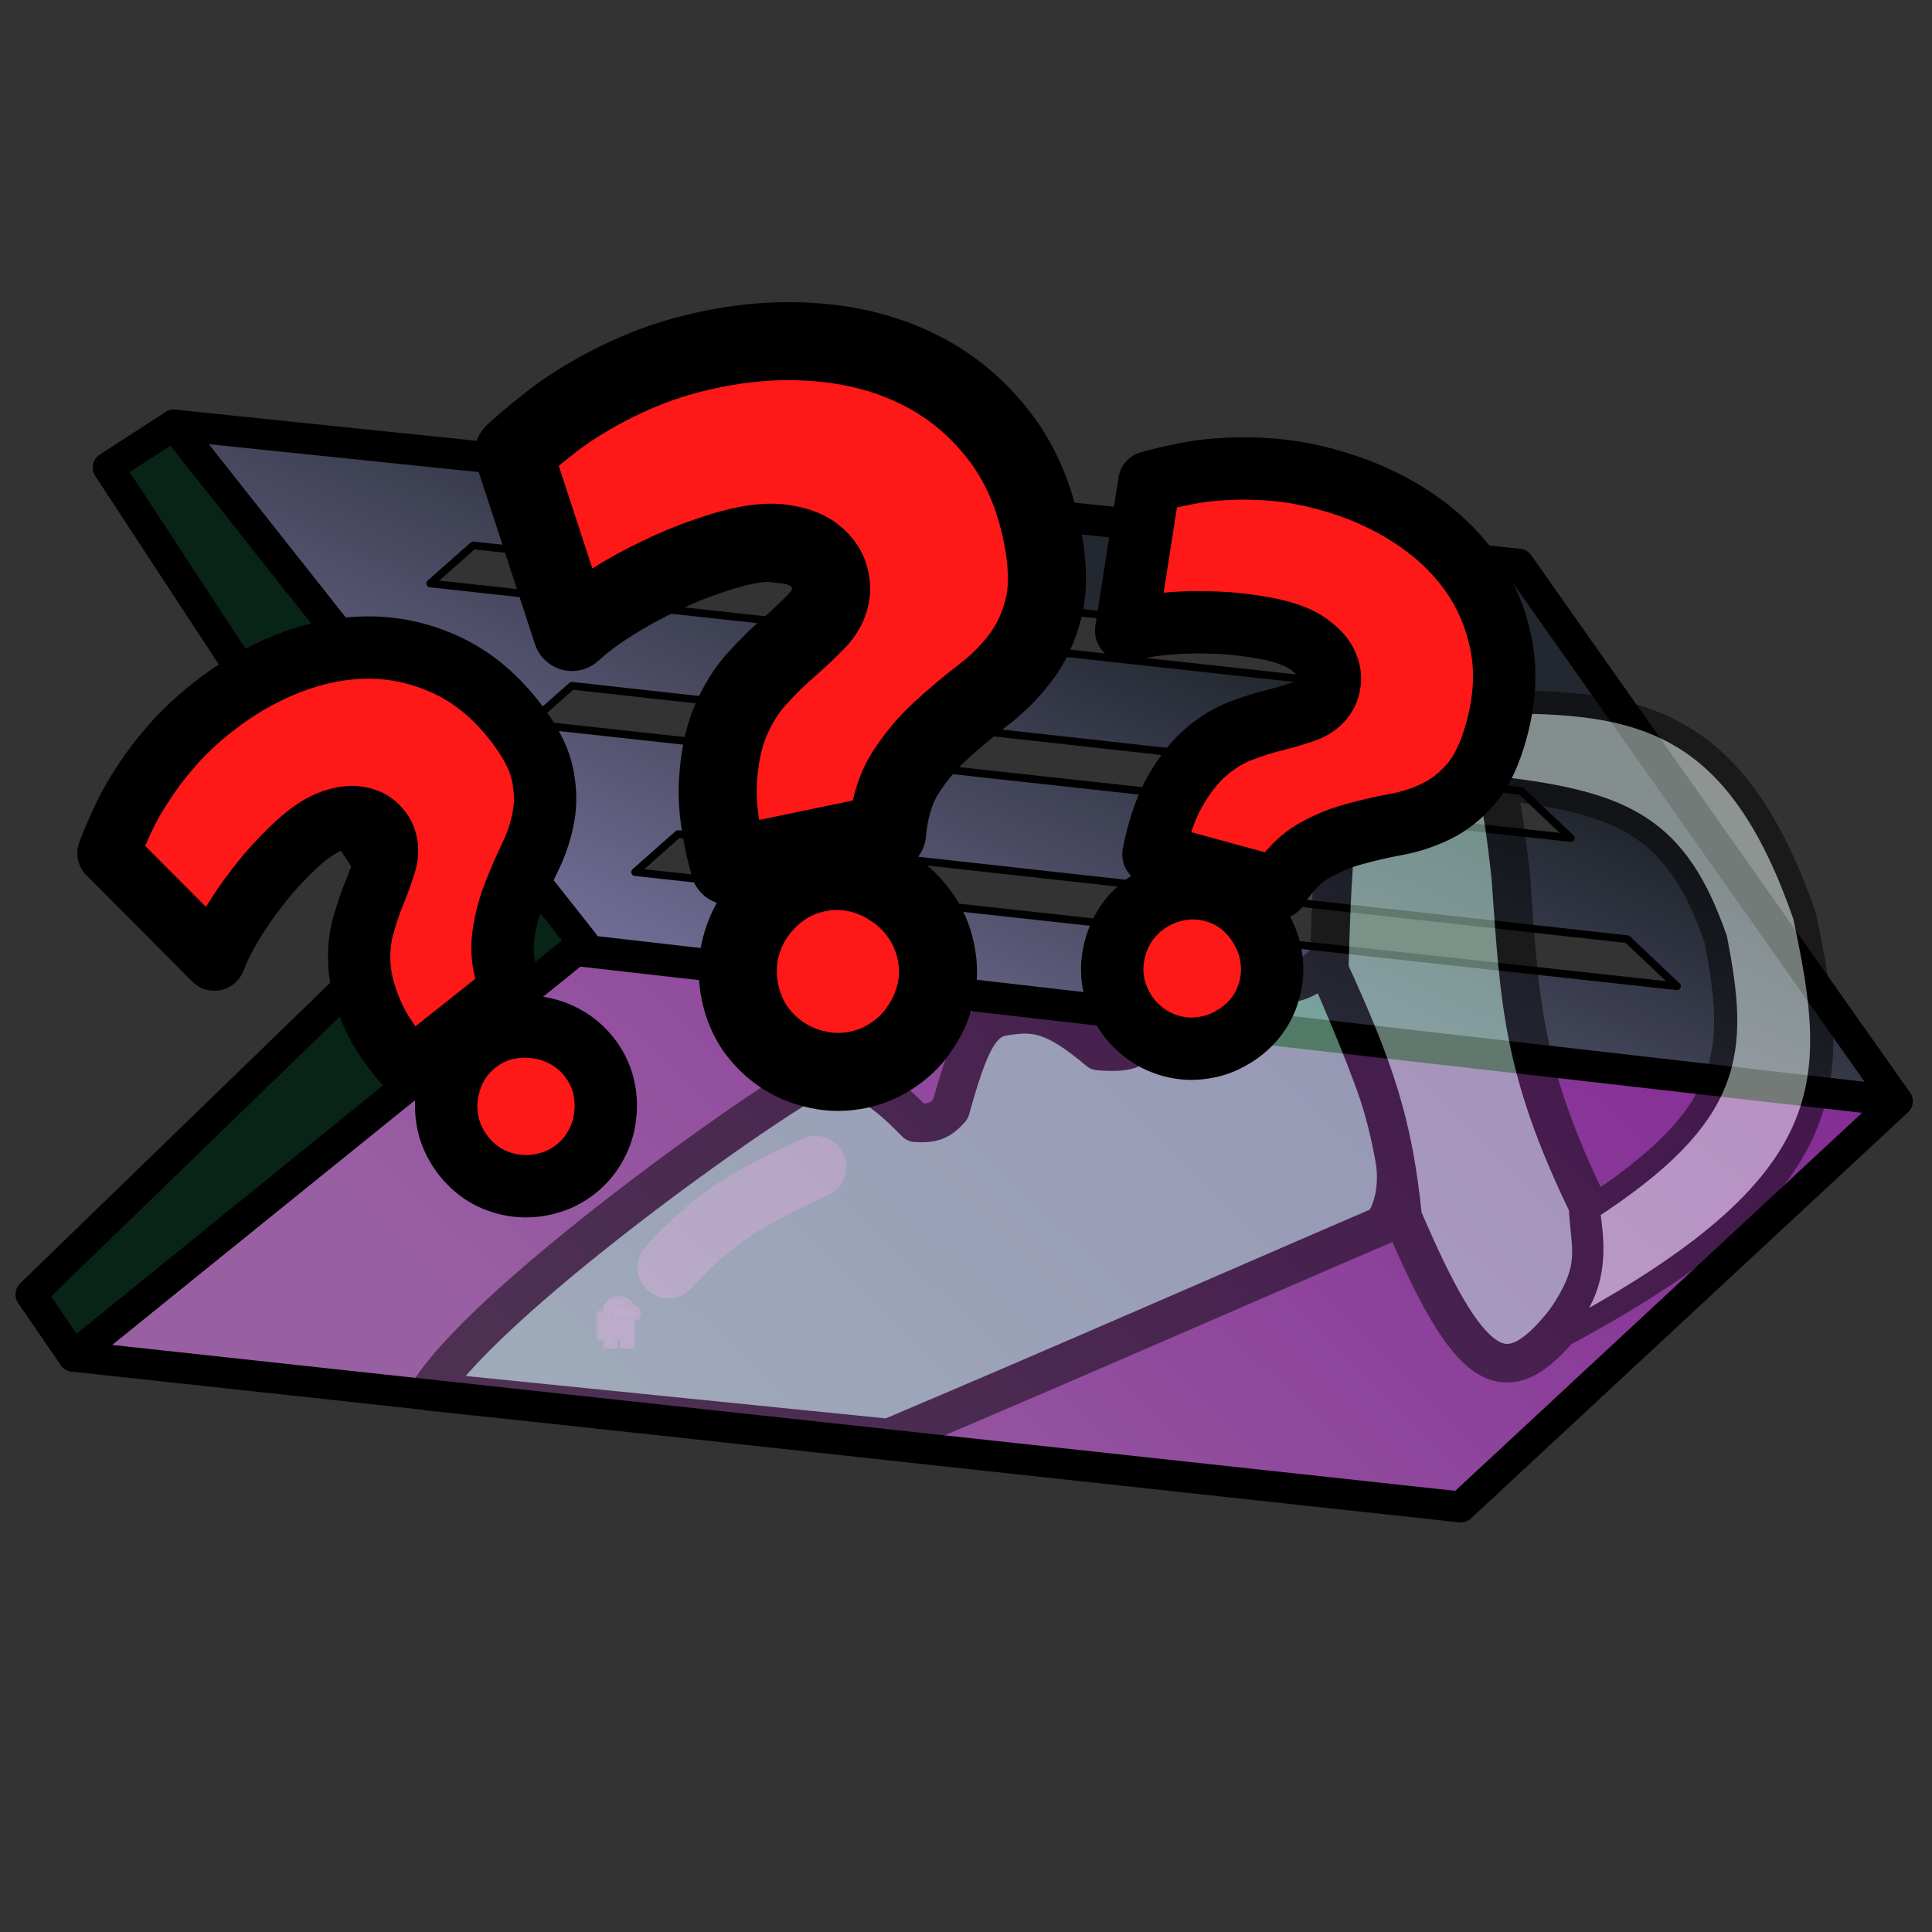 <svg width="250" height="250" viewBox="0 0 250 250" fill="none" xmlns="http://www.w3.org/2000/svg">
<rect x="0" y="0" width="250" height="250" fill="#333333" stroke="none"/>
<path fill-rule="evenodd" clip-rule="evenodd" d="M245.5 142.5L196.5 73L22.5 55L76 123L245.5 142.5ZM55.67 75.5L61.235 70.572L184.068 84.182L190.488 90.267L55.67 75.5ZM73.998 88.741L68.433 93.668L203.252 108.436L196.831 102.351L73.998 88.741ZM82.183 112.85L87.748 107.923L210.581 121.533L217.001 127.617L82.183 112.85Z" fill="url(#paint0_linear_1_45)"/>
<path d="M61.235 70.572L55.67 75.5L190.488 90.267L184.068 84.182L61.235 70.572Z" stroke="black" stroke-linejoin="round"/>
<path d="M73.998 88.741L68.433 93.668L203.252 108.436L196.831 102.351L73.998 88.741Z" stroke="black" stroke-linejoin="round"/>
<path d="M87.748 107.923L82.183 112.85L217.001 127.617L210.581 121.533L87.748 107.923Z" stroke="black" stroke-linejoin="round"/>
<path d="M196.5 73L245.5 142.5L76 123L22.5 55L196.5 73Z" stroke="black" stroke-width="4" stroke-linejoin="round"/>
<path d="M245.5 142.5L189 195L9.5 175.5L74.5 123L245.5 142.5Z" fill="url(#paint1_linear_1_45)" stroke="black" stroke-width="4" stroke-linejoin="round"/>
<path d="M4 167.5L9.5 175.5L75.5 122L22.5 55L14 60.5L53 120L4 167.5Z" fill="#072417" stroke="black" stroke-width="4" stroke-linecap="round" stroke-linejoin="round"/>
<g opacity="0.49">
<path d="M179 158.5C183.013 152.26 179.514 142.933 171.5 124.5C169.516 126.37 168.457 127.457 163.85 127.5C159.643 125.083 156.733 125.192 151.5 125.5C149.257 126.054 148.324 127.346 148 133.716C147.263 135.524 146.553 136.353 142.175 136C136.393 131.136 133.961 130.86 130 131.5C126.808 131.92 125.336 135.115 123 143.52C121.653 145.066 120.65 145.415 118.5 145.284C112.918 139.518 110.571 139.179 106.5 139C104.17 138.977 63.902 167.019 55.555 180.091L115 186.091C138.496 176.151 161.608 165.97 179 158.5Z" fill="#A5F8D3" stroke="black" stroke-width="5" stroke-linecap="round" stroke-linejoin="round"/>
<path d="M172 125.5C172.512 104.631 173.67 95.949 179.5 93.5C189.139 87.431 193.038 90.188 195.5 113.5C196.65 129.453 196.89 138.304 205.5 156C205.665 161.408 207.417 163.942 202.5 171C194.697 180.89 190.091 177.635 181.5 157.5C180.28 145.272 177.817 138.224 172 125.5Z" fill="#C4F5E0" stroke="black" stroke-width="5" stroke-linecap="round" stroke-linejoin="round"/>
<path d="M233.5 118.5C224.075 91.269 210.567 90.251 188 91C191.186 94.589 192.917 96.913 194 102C210.439 103.912 217.036 107.262 222 121.5C224.874 136.192 224.429 144.203 205.5 156.5C206.867 164.775 205.392 168.496 200 174C238.829 153.801 238.23 140.52 233.5 118.5Z" fill="#EAF8F2" stroke="black" stroke-width="3" stroke-linecap="round" stroke-linejoin="round"/>
<path d="M80.223 168C81.171 168.106 81.467 168.408 81.857 169.089C82.413 169.235 82.631 169.384 82.674 169.906C82.565 170.523 82.374 170.685 81.857 170.723V174.263H80.495V173.174H79.678V174.263H78.317V173.174H77.5V169.906H78.317V169.089C78.997 168.122 79.43 168.017 80.223 168Z" fill="#E8FFF5"/>
<path d="M81.857 169.089C81.467 168.408 81.171 168.106 80.223 168C79.43 168.017 78.997 168.122 78.317 169.089V169.906M81.857 169.089C82.413 169.235 82.631 169.384 82.674 169.906C82.565 170.523 82.374 170.685 81.857 170.723M81.857 169.089H79.678C79.305 169.32 79.081 169.478 79.134 169.906C79.131 170.382 79.226 170.579 79.678 170.723H81.857M81.857 170.723V174.263H80.495V173.174M80.495 173.174C80.74 173.131 80.856 173.065 81.04 172.902M80.495 173.174H79.678V174.263H78.317V173.174M78.317 173.174H77.5V169.906H78.317M78.317 173.174V169.906" stroke="#DDFFF0" stroke-width="0.545" stroke-linecap="round" stroke-linejoin="round"/>
<path d="M105.5 151C97.102 154.891 92.592 157.312 86.5 164" stroke="#DDFFF0" stroke-width="8" stroke-linecap="round" stroke-linejoin="round"/>
</g>
<mask id="path-14-outside-1_1_45" maskUnits="userSpaceOnUse" x="57.726" y="30.74" width="96.117" height="120.188" fill="black">
<rect fill="white" x="57.726" y="30.74" width="96.117" height="120.188"/>
<path d="M114.785 107.827L94.388 112.05C93.223 107.844 92.727 104.233 92.9 101.219C93.065 98.164 93.595 95.557 94.491 93.4C95.419 91.194 96.566 89.341 97.934 87.841C99.334 86.292 100.71 84.937 102.064 83.776C103.45 82.566 104.643 81.438 105.643 80.392C106.683 79.337 107.3 78.16 107.493 76.862C107.624 76.079 107.534 75.238 107.222 74.338C106.901 73.397 106.291 72.579 105.392 71.884C104.533 71.181 103.341 70.694 101.817 70.422C100.324 70.102 98.471 70.171 96.258 70.629C94.81 70.929 93.109 71.428 91.156 72.126C89.234 72.776 87.246 73.607 85.19 74.62C83.126 75.593 81.111 76.703 79.145 77.949C77.211 79.146 75.503 80.423 74.022 81.779L66.468 58.672C67.773 57.479 69.256 56.228 70.915 54.919C72.606 53.562 74.503 52.288 76.606 51.097C78.7 49.867 81.025 48.735 83.581 47.702C86.136 46.67 88.943 45.837 92 45.203C96.949 44.179 101.757 43.896 106.426 44.356C111.135 44.808 115.413 46.02 119.262 47.992C123.111 49.964 126.405 52.701 129.144 56.204C131.875 59.666 133.761 63.912 134.803 68.941C135.594 72.763 135.688 75.953 135.085 78.512C134.474 81.03 133.477 83.208 132.096 85.047C130.714 86.885 129.082 88.524 127.198 89.963C125.314 91.402 123.491 92.933 121.73 94.557C120 96.132 118.469 97.959 117.138 100.039C115.847 102.11 115.062 104.706 114.785 107.827ZM121.102 123.134C121.468 124.904 121.468 126.624 121.101 128.295C120.733 129.965 120.083 131.484 119.149 132.852C118.264 134.252 117.124 135.432 115.729 136.393C114.341 137.393 112.783 138.073 111.053 138.431C109.283 138.797 107.562 138.797 105.892 138.43C104.23 138.102 102.695 137.476 101.286 136.551C99.927 135.658 98.746 134.518 97.746 133.131C96.786 131.735 96.122 130.152 95.756 128.382C95.397 126.652 95.378 124.936 95.697 123.233C96.056 121.523 96.682 119.988 97.575 118.628C98.5 117.22 99.656 116.015 101.043 115.015C102.431 114.014 104.009 113.331 105.78 112.964C107.51 112.606 109.21 112.61 110.88 112.978C112.551 113.345 114.07 113.996 115.438 114.929C116.838 115.814 118.042 116.97 119.051 118.397C120.06 119.825 120.744 121.404 121.102 123.134Z"/>
</mask>
<path d="M114.785 107.827L94.388 112.05C93.223 107.844 92.727 104.233 92.9 101.219C93.065 98.164 93.595 95.557 94.491 93.4C95.419 91.194 96.566 89.341 97.934 87.841C99.334 86.292 100.71 84.937 102.064 83.776C103.45 82.566 104.643 81.438 105.643 80.392C106.683 79.337 107.3 78.16 107.493 76.862C107.624 76.079 107.534 75.238 107.222 74.338C106.901 73.397 106.291 72.579 105.392 71.884C104.533 71.181 103.341 70.694 101.817 70.422C100.324 70.102 98.471 70.171 96.258 70.629C94.81 70.929 93.109 71.428 91.156 72.126C89.234 72.776 87.246 73.607 85.19 74.62C83.126 75.593 81.111 76.703 79.145 77.949C77.211 79.146 75.503 80.423 74.022 81.779L66.468 58.672C67.773 57.479 69.256 56.228 70.915 54.919C72.606 53.562 74.503 52.288 76.606 51.097C78.7 49.867 81.025 48.735 83.581 47.702C86.136 46.67 88.943 45.837 92 45.203C96.949 44.179 101.757 43.896 106.426 44.356C111.135 44.808 115.413 46.02 119.262 47.992C123.111 49.964 126.405 52.701 129.144 56.204C131.875 59.666 133.761 63.912 134.803 68.941C135.594 72.763 135.688 75.953 135.085 78.512C134.474 81.03 133.477 83.208 132.096 85.047C130.714 86.885 129.082 88.524 127.198 89.963C125.314 91.402 123.491 92.933 121.73 94.557C120 96.132 118.469 97.959 117.138 100.039C115.847 102.11 115.062 104.706 114.785 107.827ZM121.102 123.134C121.468 124.904 121.468 126.624 121.101 128.295C120.733 129.965 120.083 131.484 119.149 132.852C118.264 134.252 117.124 135.432 115.729 136.393C114.341 137.393 112.783 138.073 111.053 138.431C109.283 138.797 107.562 138.797 105.892 138.43C104.23 138.102 102.695 137.476 101.286 136.551C99.927 135.658 98.746 134.518 97.746 133.131C96.786 131.735 96.122 130.152 95.756 128.382C95.397 126.652 95.378 124.936 95.697 123.233C96.056 121.523 96.682 119.988 97.575 118.628C98.5 117.22 99.656 116.015 101.043 115.015C102.431 114.014 104.009 113.331 105.78 112.964C107.51 112.606 109.21 112.61 110.88 112.978C112.551 113.345 114.07 113.996 115.438 114.929C116.838 115.814 118.042 116.97 119.051 118.397C120.06 119.825 120.744 121.404 121.102 123.134Z" fill="#FF1818"/>
<path d="M114.785 107.827L115.809 112.77C117.99 112.319 119.617 110.491 119.814 108.273L114.785 107.827ZM94.388 112.05L89.522 113.397C90.232 115.96 92.808 117.533 95.412 116.994L94.388 112.05ZM92.9 101.219L97.941 101.508C97.941 101.502 97.941 101.496 97.941 101.49L92.9 101.219ZM94.491 93.4L89.837 91.443C89.834 91.45 89.831 91.457 89.828 91.464L94.491 93.4ZM97.934 87.841L101.665 91.243C101.67 91.237 101.675 91.232 101.68 91.226L97.934 87.841ZM102.064 83.776L105.351 87.608C105.363 87.598 105.374 87.589 105.385 87.579L102.064 83.776ZM105.643 80.392L102.049 76.846C102.03 76.865 102.012 76.884 101.994 76.903L105.643 80.392ZM107.493 76.862L102.514 76.024C102.509 76.056 102.503 76.089 102.499 76.121L107.493 76.862ZM107.222 74.338L102.443 75.967C102.446 75.975 102.449 75.984 102.452 75.992L107.222 74.338ZM105.392 71.884L102.194 75.791C102.23 75.821 102.267 75.85 102.305 75.879L105.392 71.884ZM101.817 70.422L100.758 75.358C100.815 75.371 100.873 75.382 100.931 75.392L101.817 70.422ZM91.156 72.126L92.773 76.909C92.8 76.899 92.828 76.89 92.855 76.88L91.156 72.126ZM85.19 74.62L87.342 79.187C87.369 79.174 87.395 79.162 87.421 79.149L85.19 74.62ZM79.145 77.949L81.803 82.241C81.818 82.231 81.833 82.222 81.848 82.213L79.145 77.949ZM74.022 81.779L69.223 83.347C69.756 84.978 71.08 86.226 72.739 86.662C74.398 87.097 76.165 86.661 77.43 85.503L74.022 81.779ZM66.468 58.672L63.062 54.946C61.598 56.284 61.053 58.356 61.669 60.241L66.468 58.672ZM70.915 54.919L74.041 58.883C74.052 58.874 74.064 58.865 74.075 58.857L70.915 54.919ZM76.606 51.097L79.093 55.491C79.117 55.477 79.14 55.464 79.163 55.45L76.606 51.097ZM106.426 44.356L105.931 49.381L105.944 49.382L106.426 44.356ZM129.144 56.204L125.168 59.314C125.172 59.32 125.176 59.325 125.18 59.331L129.144 56.204ZM135.085 78.512L139.991 79.703C139.994 79.692 139.997 79.681 139.999 79.67L135.085 78.512ZM121.73 94.557L125.129 98.29C125.136 98.283 125.144 98.276 125.151 98.269L121.73 94.557ZM117.138 100.039L112.886 97.317C112.875 97.334 112.864 97.351 112.853 97.368L117.138 100.039ZM119.149 132.852L114.979 130.007C114.946 130.056 114.913 130.105 114.882 130.155L119.149 132.852ZM115.729 136.393L112.867 132.234C112.836 132.255 112.806 132.276 112.775 132.298L115.729 136.393ZM105.892 138.43L106.976 133.499C106.94 133.491 106.903 133.483 106.867 133.476L105.892 138.43ZM101.286 136.551L104.058 132.332L101.286 136.551ZM97.746 133.131L93.587 135.992C93.608 136.023 93.629 136.054 93.651 136.084L97.746 133.131ZM95.697 123.233L90.756 122.196C90.748 122.232 90.741 122.268 90.734 122.304L95.697 123.233ZM115.438 114.929L112.593 119.099C112.641 119.133 112.691 119.165 112.741 119.197L115.438 114.929ZM113.762 102.883L93.364 107.107L95.412 116.994L115.809 112.77L113.762 102.883ZM99.253 110.703C98.176 106.813 97.81 103.785 97.941 101.508L87.86 100.93C87.645 104.682 88.27 108.875 89.522 113.397L99.253 110.703ZM97.941 101.49C98.084 98.84 98.534 96.829 99.153 95.336L89.828 91.464C88.656 94.286 88.045 97.487 87.859 100.947L97.941 101.49ZM99.145 95.357C99.888 93.589 100.747 92.249 101.665 91.243L94.204 84.439C92.385 86.433 90.949 88.799 89.837 91.443L99.145 95.357ZM101.68 91.226C102.959 89.81 104.184 88.609 105.351 87.608L98.777 79.944C97.237 81.266 95.708 82.775 94.189 84.456L101.68 91.226ZM105.385 87.579C106.856 86.294 108.164 85.061 109.293 83.88L101.994 76.903C101.122 77.815 100.044 78.838 98.744 79.973L105.385 87.579ZM109.237 83.937C110.929 82.222 112.117 80.095 112.486 77.603L102.499 76.121C102.483 76.226 102.438 76.452 102.049 76.846L109.237 83.937ZM112.471 77.7C112.769 75.929 112.526 74.223 111.991 72.683L102.452 75.992C102.498 76.126 102.504 76.186 102.504 76.183C102.504 76.181 102.502 76.164 102.503 76.135C102.503 76.106 102.507 76.069 102.514 76.024L112.471 77.7ZM112 72.709C111.316 70.701 110.046 69.101 108.479 67.89L102.305 75.879C102.432 75.978 102.475 76.035 102.477 76.037C102.478 76.039 102.473 76.032 102.465 76.017C102.456 76.001 102.449 75.984 102.443 75.967L112 72.709ZM108.59 67.978C106.852 66.555 104.758 65.818 102.702 65.452L100.931 75.392C101.925 75.569 102.214 75.808 102.194 75.791L108.59 67.978ZM102.875 65.486C100.449 64.965 97.833 65.147 95.234 65.685L97.282 75.573C99.109 75.194 100.199 75.238 100.758 75.358L102.875 65.486ZM95.234 65.685C93.486 66.047 91.55 66.624 89.456 67.372L92.855 76.88C94.668 76.232 96.133 75.811 97.282 75.573L95.234 65.685ZM89.539 67.343C87.382 68.073 85.188 68.993 82.958 70.091L87.421 79.149C89.303 78.221 91.086 77.479 92.773 76.909L89.539 67.343ZM83.037 70.053C80.78 71.117 78.581 72.329 76.442 73.685L81.848 82.213C83.64 81.076 85.471 80.069 87.342 79.187L83.037 70.053ZM76.487 73.657C74.32 74.998 72.355 76.461 70.614 78.054L77.43 85.503C78.652 84.385 80.102 83.294 81.803 82.241L76.487 73.657ZM78.821 80.21L71.267 57.103L61.669 60.241L69.223 83.347L78.821 80.21ZM69.875 62.398C71.074 61.301 72.46 60.13 74.041 58.883L67.788 50.955C66.051 52.326 64.473 53.656 63.062 54.946L69.875 62.398ZM74.075 58.857C75.532 57.687 77.2 56.563 79.093 55.491L74.118 46.704C71.806 48.014 69.68 49.437 67.755 50.982L74.075 58.857ZM79.163 55.45C81.018 54.36 83.117 53.335 85.472 52.383L81.689 43.021C78.934 44.135 76.382 45.373 74.048 46.745L79.163 55.45ZM85.472 52.383C87.713 51.478 90.225 50.727 93.024 50.147L90.977 40.26C87.661 40.946 84.56 41.861 81.689 43.021L85.472 52.383ZM93.024 50.147C97.512 49.218 101.807 48.974 105.931 49.38L106.921 39.332C101.707 38.819 96.386 39.14 90.977 40.26L93.024 50.147ZM105.944 49.382C110.078 49.778 113.73 50.83 116.96 52.485L121.565 43.499C117.097 41.209 112.192 39.837 106.908 39.331L105.944 49.382ZM116.96 52.485C120.138 54.114 122.867 56.372 125.168 59.314L133.121 53.094C129.944 49.031 126.084 45.815 121.565 43.499L116.96 52.485ZM125.18 59.331C127.352 62.084 128.951 65.577 129.859 69.965L139.746 67.917C138.572 62.247 136.399 57.249 133.108 53.078L125.18 59.331ZM129.859 69.965C130.567 73.386 130.544 75.773 130.171 77.353L139.999 79.67C140.833 76.134 140.621 72.141 139.746 67.917L129.859 69.965ZM130.179 77.321C129.709 79.257 128.98 80.789 128.06 82.014L136.132 88.08C137.975 85.627 139.239 82.803 139.991 79.703L130.179 77.321ZM128.06 82.014C126.964 83.472 125.661 84.784 124.133 85.951L130.263 93.975C132.502 92.264 134.465 90.299 136.132 88.08L128.06 82.014ZM124.133 85.951C122.125 87.485 120.183 89.117 118.308 90.844L125.151 98.269C126.8 96.75 128.504 95.319 130.263 93.975L124.133 85.951ZM118.331 90.824C116.256 92.713 114.443 94.885 112.886 97.317L121.39 102.761C122.496 101.033 123.744 99.55 125.129 98.29L118.331 90.824ZM112.853 97.368C111.041 100.276 110.084 103.687 109.757 107.38L119.814 108.273C120.04 105.725 120.652 103.945 121.422 102.71L112.853 97.368ZM116.158 124.157C116.389 125.272 116.376 126.273 116.17 127.21L126.031 129.379C126.56 126.975 126.548 124.535 126.046 122.11L116.158 124.157ZM116.17 127.21C115.936 128.271 115.537 129.189 114.979 130.007L123.32 135.698C124.629 133.779 125.53 131.659 126.031 129.379L116.17 127.21ZM114.882 130.155C114.37 130.964 113.713 131.651 112.867 132.234L118.591 140.552C120.536 139.213 122.159 137.54 123.417 135.55L114.882 130.155ZM112.775 132.298C111.984 132.869 111.087 133.268 110.029 133.487L112.077 143.375C114.479 142.877 116.699 141.917 118.682 140.487L112.775 132.298ZM110.029 133.487C108.914 133.718 107.914 133.705 106.976 133.499L104.808 143.36C107.211 143.889 109.651 143.877 112.077 143.375L110.029 133.487ZM106.867 133.476C105.842 133.274 104.918 132.896 104.058 132.332L98.514 140.771C100.472 142.056 102.618 142.931 104.917 143.383L106.867 133.476ZM104.058 132.332C103.239 131.793 102.5 131.091 101.841 130.177L93.651 136.084C94.993 137.944 96.614 139.522 98.514 140.771L104.058 132.332ZM101.905 130.269C101.351 129.464 100.939 128.514 100.699 127.358L90.812 129.406C91.306 131.79 92.22 134.006 93.587 135.992L101.905 130.269ZM100.699 127.358C100.472 126.259 100.463 125.206 100.659 124.163L90.734 122.304C90.292 124.666 90.323 127.045 90.812 129.406L100.699 127.358ZM100.637 124.271C100.876 123.132 101.273 122.193 101.795 121.4L93.355 115.856C92.09 117.782 91.235 119.914 90.756 122.196L100.637 124.271ZM101.795 121.4C102.377 120.514 103.101 119.755 103.997 119.109L98.09 110.92C96.211 112.275 94.624 113.925 93.355 115.856L101.795 121.4ZM103.997 119.109C104.775 118.548 105.688 118.139 106.803 117.908L104.756 108.02C102.33 108.523 100.086 109.48 98.09 110.92L103.997 119.109ZM106.803 117.908C107.861 117.689 108.842 117.699 109.796 117.908L111.965 108.047C109.577 107.522 107.158 107.523 104.756 108.02L106.803 117.908ZM109.796 117.908C110.857 118.142 111.775 118.541 112.593 119.099L118.283 110.759C116.365 109.45 114.244 108.548 111.965 108.047L109.796 117.908ZM112.741 119.197C113.551 119.709 114.28 120.394 114.928 121.311L123.174 115.484C121.805 113.546 120.125 111.919 118.135 110.661L112.741 119.197ZM114.928 121.311C115.532 122.166 115.939 123.1 116.158 124.157L126.046 122.11C125.548 119.708 124.588 117.484 123.174 115.484L114.928 121.311Z" fill="black" mask="url(#path-14-outside-1_1_45)"/>
<mask id="path-16-outside-2_1_45" maskUnits="userSpaceOnUse" x="4.324" y="67.371" width="99.851" height="103.877" fill="black">
<rect fill="white" x="4.324" y="67.371" width="99.851" height="103.877"/>
<path d="M66.188 128.085L53.157 138.436C50.813 135.855 49.16 133.458 48.199 131.245C47.218 129.007 46.658 126.957 46.521 125.095C46.389 123.188 46.541 121.453 46.977 119.891C47.419 118.283 47.913 116.821 48.461 115.506C49.014 114.144 49.46 112.91 49.797 111.804C50.159 110.677 50.176 109.616 49.846 108.621C49.658 108.015 49.291 107.447 48.745 106.917C48.178 106.362 47.448 105.998 46.557 105.826C45.691 105.633 44.666 105.714 43.48 106.069C42.3 106.377 41.003 107.093 39.59 108.216C38.664 108.951 37.631 109.919 36.489 111.12C35.352 112.274 34.232 113.583 33.13 115.045C32.008 116.482 30.969 117.998 30.015 119.594C29.067 121.144 28.308 122.669 27.739 124.169L14.038 110.404C14.539 109.083 15.147 107.657 15.859 106.127C16.577 104.551 17.472 102.959 18.544 101.354C19.596 99.722 20.847 98.078 22.298 96.422C23.75 94.766 25.452 93.162 27.405 91.611C30.567 89.1 33.895 87.168 37.391 85.817C40.912 84.445 44.401 83.77 47.856 83.792C51.311 83.814 54.645 84.582 57.859 86.095C61.053 87.582 63.926 89.932 66.478 93.145C68.418 95.587 69.632 97.829 70.123 99.871C70.593 101.887 70.665 103.799 70.341 105.608C70.017 107.416 69.442 109.173 68.616 110.877C67.79 112.581 67.041 114.329 66.368 116.121C65.701 117.867 65.266 119.721 65.065 121.684C64.889 123.626 65.263 125.76 66.188 128.085ZM76.201 136.732C77.099 137.863 77.718 139.09 78.057 140.414C78.396 141.738 78.478 143.056 78.305 144.367C78.177 145.684 77.788 146.936 77.138 148.123C76.508 149.336 75.641 150.382 74.536 151.26C73.405 152.158 72.178 152.776 70.854 153.115C69.551 153.48 68.23 153.586 66.893 153.432C65.601 153.284 64.349 152.896 63.137 152.266C61.95 151.616 60.907 150.725 60.008 149.595C59.131 148.489 58.499 147.272 58.114 145.943C57.755 144.594 57.649 143.273 57.797 141.982C57.95 140.645 58.342 139.369 58.971 138.157C59.601 136.944 60.481 135.888 61.612 134.99C62.717 134.112 63.932 133.504 65.256 133.165C66.579 132.826 67.897 132.743 69.209 132.917C70.526 133.045 71.801 133.436 73.034 134.091C74.267 134.747 75.323 135.627 76.201 136.732Z"/>
</mask>
<path d="M66.188 128.085L53.157 138.436C50.813 135.855 49.16 133.458 48.199 131.245C47.218 129.007 46.658 126.957 46.521 125.095C46.389 123.188 46.541 121.453 46.977 119.891C47.419 118.283 47.913 116.821 48.461 115.506C49.014 114.144 49.46 112.91 49.797 111.804C50.159 110.677 50.176 109.616 49.846 108.621C49.658 108.015 49.291 107.447 48.745 106.917C48.178 106.362 47.448 105.998 46.557 105.826C45.691 105.633 44.666 105.714 43.48 106.069C42.3 106.377 41.003 107.093 39.59 108.216C38.664 108.951 37.631 109.919 36.489 111.12C35.352 112.274 34.232 113.583 33.13 115.045C32.008 116.482 30.969 117.998 30.015 119.594C29.067 121.144 28.308 122.669 27.739 124.169L14.038 110.404C14.539 109.083 15.147 107.657 15.859 106.127C16.577 104.551 17.472 102.959 18.544 101.354C19.596 99.722 20.847 98.078 22.298 96.422C23.75 94.766 25.452 93.162 27.405 91.611C30.567 89.1 33.895 87.168 37.391 85.817C40.912 84.445 44.401 83.77 47.856 83.792C51.311 83.814 54.645 84.582 57.859 86.095C61.053 87.582 63.926 89.932 66.478 93.145C68.418 95.587 69.632 97.829 70.123 99.871C70.593 101.887 70.665 103.799 70.341 105.608C70.017 107.416 69.442 109.173 68.616 110.877C67.79 112.581 67.041 114.329 66.368 116.121C65.701 117.867 65.266 119.721 65.065 121.684C64.889 123.626 65.263 125.76 66.188 128.085ZM76.201 136.732C77.099 137.863 77.718 139.09 78.057 140.414C78.396 141.738 78.478 143.056 78.305 144.367C78.177 145.684 77.788 146.936 77.138 148.123C76.508 149.336 75.641 150.382 74.536 151.26C73.405 152.158 72.178 152.776 70.854 153.115C69.551 153.48 68.23 153.586 66.893 153.432C65.601 153.284 64.349 152.896 63.137 152.266C61.95 151.616 60.907 150.725 60.008 149.595C59.131 148.489 58.499 147.272 58.114 145.943C57.755 144.594 57.649 143.273 57.797 141.982C57.95 140.645 58.342 139.369 58.971 138.157C59.601 136.944 60.481 135.888 61.612 134.99C62.717 134.112 63.932 133.504 65.256 133.165C66.579 132.826 67.897 132.743 69.209 132.917C70.526 133.045 71.801 133.436 73.034 134.091C74.267 134.747 75.323 135.627 76.201 136.732Z" fill="#FF1818"/>
<path d="M66.188 128.085L68.697 131.244C70.09 130.137 70.594 128.248 69.936 126.595L66.188 128.085ZM53.157 138.436L50.171 141.148C51.599 142.721 54.002 142.916 55.666 141.595L53.157 138.436ZM48.199 131.245L51.899 129.638L51.893 129.625L48.199 131.245ZM46.521 125.095L42.497 125.373C42.498 125.38 42.498 125.386 42.499 125.392L46.521 125.095ZM46.977 119.891L50.862 120.976C50.864 120.97 50.865 120.964 50.867 120.959L46.977 119.891ZM48.461 115.506L52.185 117.056C52.189 117.046 52.194 117.035 52.198 117.024L48.461 115.506ZM49.797 111.804L45.957 110.568C45.951 110.588 45.944 110.608 45.938 110.628L49.797 111.804ZM49.846 108.621L45.993 109.814C46.001 109.839 46.009 109.864 46.017 109.889L49.846 108.621ZM48.745 106.917L45.922 109.799C45.927 109.804 45.932 109.809 45.937 109.814L48.745 106.917ZM46.557 105.826L45.681 109.763C45.718 109.771 45.755 109.779 45.792 109.786L46.557 105.826ZM43.48 106.069L44.501 109.971C44.546 109.959 44.592 109.946 44.637 109.933L43.48 106.069ZM36.489 111.12L39.362 113.95C39.379 113.933 39.395 113.916 39.411 113.9L36.489 111.12ZM33.13 115.045L36.308 117.528C36.323 117.51 36.337 117.491 36.351 117.473L33.13 115.045ZM30.015 119.594L33.456 121.7C33.463 121.688 33.47 121.675 33.478 121.663L30.015 119.594ZM27.739 124.169L24.88 127.015C25.847 127.986 27.241 128.4 28.581 128.114C29.921 127.828 31.024 126.881 31.51 125.6L27.739 124.169ZM14.038 110.404L10.267 108.971C9.704 110.453 10.061 112.126 11.179 113.249L14.038 110.404ZM15.859 106.127L19.516 107.83C19.521 107.82 19.525 107.809 19.53 107.799L15.859 106.127ZM18.544 101.354L21.899 103.593C21.911 103.575 21.923 103.556 21.935 103.538L18.544 101.354ZM37.391 85.817L38.846 89.579L38.855 89.575L37.391 85.817ZM57.859 86.095L56.141 89.744C56.147 89.747 56.151 89.749 56.157 89.751L57.859 86.095ZM70.123 99.871L74.051 98.956C74.049 98.947 74.047 98.938 74.045 98.929L70.123 99.871ZM66.368 116.121L70.136 117.561C70.138 117.554 70.141 117.546 70.144 117.538L66.368 116.121ZM65.065 121.684L61.052 121.272C61.051 121.288 61.049 121.304 61.048 121.32L65.065 121.684ZM78.305 144.367L74.306 143.838C74.3 143.885 74.294 143.931 74.29 143.978L78.305 144.367ZM77.138 148.123L73.6 146.186C73.586 146.212 73.572 146.239 73.558 146.265L77.138 148.123ZM70.854 153.115L69.854 149.208C69.825 149.215 69.796 149.223 69.767 149.231L70.854 153.115ZM66.893 153.432L67.352 149.425L66.893 153.432ZM63.137 152.266L61.199 155.804C61.225 155.818 61.252 155.832 61.278 155.846L63.137 152.266ZM58.114 145.943L54.216 146.981C54.224 147.009 54.232 147.037 54.24 147.065L58.114 145.943ZM57.797 141.982L61.804 142.441L57.797 141.982ZM58.971 138.157L55.392 136.298L58.971 138.157ZM65.256 133.165L64.255 129.257L65.256 133.165ZM69.209 132.917L68.679 136.916C68.726 136.922 68.773 136.927 68.82 136.932L69.209 132.917ZM63.679 124.927L50.648 135.278L55.666 141.595L68.697 131.244L63.679 124.927ZM56.143 135.725C53.976 133.338 52.625 131.309 51.899 129.638L44.5 132.852C45.696 135.606 47.651 138.372 50.171 141.148L56.143 135.725ZM51.893 129.625C51.042 127.683 50.639 126.087 50.544 124.799L42.499 125.392C42.678 127.826 43.394 130.33 44.505 132.865L51.893 129.625ZM50.545 124.817C50.439 123.288 50.57 122.023 50.862 120.976L43.093 118.807C42.513 120.883 42.339 123.087 42.497 125.373L50.545 124.817ZM50.867 120.959C51.271 119.488 51.712 118.191 52.185 117.056L44.738 113.955C44.114 115.452 43.567 117.078 43.088 118.824L50.867 120.959ZM52.198 117.024C52.785 115.578 53.275 114.228 53.655 112.979L45.938 110.628C45.645 111.592 45.244 112.71 44.724 113.987L52.198 117.024ZM53.636 113.04C54.226 111.208 54.308 109.263 53.675 107.352L46.017 109.889C46.044 109.969 46.093 110.147 45.957 110.568L53.636 113.04ZM53.699 107.427C53.275 106.057 52.487 104.928 51.552 104.021L45.937 109.814C46.019 109.892 46.045 109.933 46.043 109.931C46.042 109.929 46.035 109.918 46.025 109.897C46.015 109.876 46.004 109.848 45.993 109.814L53.699 107.427ZM51.567 104.036C50.357 102.85 48.876 102.166 47.322 101.865L45.792 109.786C45.918 109.81 45.969 109.836 45.971 109.837C45.973 109.838 45.967 109.834 45.955 109.826C45.944 109.818 45.932 109.809 45.922 109.799L51.567 104.036ZM47.433 101.888C45.681 101.499 43.922 101.726 42.324 102.205L44.637 109.933C45.409 109.702 45.701 109.767 45.681 109.763L47.433 101.888ZM42.46 102.167C40.541 102.668 38.741 103.739 37.081 105.058L42.099 111.374C43.266 110.447 44.059 110.087 44.501 109.971L42.46 102.167ZM37.081 105.058C35.964 105.945 34.79 107.053 33.566 108.34L39.411 113.9C40.471 112.785 41.365 111.957 42.099 111.374L37.081 105.058ZM33.614 108.29C32.338 109.586 31.104 111.031 29.909 112.617L36.351 117.473C37.36 116.134 38.365 114.963 39.362 113.95L33.614 108.29ZM29.952 112.562C28.724 114.133 27.591 115.788 26.553 117.525L33.478 121.663C34.347 120.208 35.291 118.83 36.308 117.528L29.952 112.562ZM26.575 117.489C25.512 119.225 24.637 120.975 23.968 122.739L31.51 125.6C31.979 124.363 32.621 123.063 33.456 121.7L26.575 117.489ZM30.598 121.324L16.896 107.558L11.179 113.249L24.88 127.015L30.598 121.324ZM17.808 111.836C18.269 110.623 18.837 109.288 19.516 107.83L12.203 104.424C11.457 106.027 10.81 107.544 10.267 108.971L17.808 111.836ZM19.53 107.799C20.149 106.441 20.934 105.038 21.899 103.593L15.189 99.115C14.011 100.881 13.006 102.661 12.189 104.455L19.53 107.799ZM21.935 103.538C22.866 102.093 23.994 100.607 25.332 99.081L19.265 93.764C17.7 95.549 16.326 97.35 15.154 99.169L21.935 103.538ZM25.332 99.081C26.604 97.629 28.126 96.19 29.914 94.769L24.897 88.453C22.778 90.135 20.895 91.904 19.265 93.764L25.332 99.081ZM29.914 94.769C32.781 92.492 35.758 90.772 38.846 89.579L35.936 82.055C32.033 83.564 28.352 85.707 24.897 88.453L29.914 94.769ZM38.855 89.575C41.946 88.371 44.93 87.807 47.83 87.825L47.882 79.759C43.871 79.733 39.878 80.519 35.927 82.058L38.855 89.575ZM47.83 87.825C50.683 87.844 53.441 88.473 56.141 89.744L59.577 82.446C55.849 80.691 51.939 79.785 47.882 79.759L47.83 87.825ZM56.157 89.751C58.696 90.934 61.093 92.851 63.32 95.654L69.636 90.636C66.759 87.014 63.41 84.231 59.562 82.439L56.157 89.751ZM63.32 95.654C65.056 97.84 65.898 99.551 66.201 100.812L74.045 98.929C73.367 96.107 71.779 93.334 69.636 90.636L63.32 95.654ZM66.195 100.786C66.556 102.336 66.587 103.692 66.371 104.896L74.311 106.319C74.744 103.907 74.629 101.438 74.051 98.956L66.195 100.786ZM66.371 104.896C66.114 106.331 65.657 107.735 64.987 109.118L72.246 112.636C73.228 110.61 73.92 108.502 74.311 106.319L66.371 104.896ZM64.987 109.118C64.106 110.935 63.307 112.797 62.592 114.704L70.144 117.538C70.774 115.862 71.474 114.228 72.246 112.636L64.987 109.118ZM62.6 114.681C61.8 116.775 61.288 118.977 61.052 121.272L69.077 122.096C69.244 120.466 69.601 118.959 70.136 117.561L62.6 114.681ZM61.048 121.32C60.801 124.046 61.346 126.824 62.44 129.576L69.936 126.595C69.181 124.696 68.977 123.206 69.082 122.047L61.048 121.32ZM73.043 139.241C73.608 139.953 73.959 140.672 74.149 141.414L81.964 139.414C81.477 137.509 80.59 135.773 79.359 134.223L73.043 139.241ZM74.149 141.414C74.365 142.255 74.41 143.054 74.306 143.838L82.303 144.897C82.547 143.057 82.427 141.22 81.964 139.414L74.149 141.414ZM74.29 143.978C74.216 144.74 73.994 145.467 73.6 146.186L80.676 150.061C81.582 148.406 82.138 146.629 82.319 144.756L74.29 143.978ZM73.558 146.265C73.199 146.957 72.703 147.564 72.027 148.101L77.045 154.418C78.579 153.199 79.818 151.715 80.718 149.982L73.558 146.265ZM72.027 148.101C71.315 148.667 70.596 149.018 69.854 149.208L71.854 157.023C73.759 156.535 75.495 155.649 77.045 154.418L72.027 148.101ZM69.767 149.231C68.964 149.456 68.168 149.519 67.352 149.425L66.433 157.44C68.292 157.653 70.137 157.504 71.941 157L69.767 149.231ZM67.352 149.425C66.574 149.336 65.794 149.101 64.995 148.686L61.278 155.846C62.905 156.69 64.629 157.233 66.433 157.44L67.352 149.425ZM65.074 148.728C64.389 148.353 63.754 147.824 63.167 147.086L56.85 152.103C58.06 153.627 59.51 154.878 61.199 155.804L65.074 148.728ZM63.167 147.086C62.609 146.383 62.224 145.635 61.988 144.821L54.24 147.065C54.774 148.909 55.652 150.595 56.85 152.103L63.167 147.086ZM62.012 144.905C61.773 144.007 61.718 143.195 61.804 142.441L53.79 141.523C53.58 143.352 53.737 145.18 54.216 146.981L62.012 144.905ZM61.804 142.441C61.901 141.6 62.145 140.798 62.551 140.015L55.392 136.298C54.539 137.941 54 139.689 53.79 141.523L61.804 142.441ZM62.551 140.015C62.904 139.335 63.409 138.714 64.121 138.148L59.103 131.832C57.554 133.063 56.298 134.553 55.392 136.298L62.551 140.015ZM64.121 138.148C64.797 137.612 65.5 137.266 66.256 137.072L64.255 129.257C62.363 129.742 60.638 130.613 59.103 131.832L64.121 138.148ZM66.256 137.072C67.097 136.857 67.895 136.812 68.679 136.916L69.738 128.918C67.899 128.675 66.062 128.795 64.255 129.257L66.256 137.072ZM68.82 136.932C69.582 137.006 70.349 137.232 71.141 137.653L74.927 130.53C73.253 129.64 71.47 129.084 69.598 128.902L68.82 136.932ZM71.141 137.653C71.879 138.045 72.506 138.565 73.043 139.241L79.359 134.223C78.14 132.689 76.655 131.448 74.927 130.53L71.141 137.653Z" fill="black" mask="url(#path-16-outside-2_1_45)"/>
<mask id="path-18-outside-3_1_45" maskUnits="userSpaceOnUse" x="125.182" y="51.191" width="80.28" height="97.808" fill="black">
<rect fill="white" x="125.182" y="51.191" width="80.28" height="97.808"/>
<path d="M165.306 114.912L149.253 110.526C149.948 107.109 150.904 104.359 152.12 102.275C153.344 100.159 154.666 98.496 156.086 97.284C157.546 96.05 159.035 95.147 160.552 94.575C162.11 93.979 163.581 93.514 164.966 93.177C166.391 92.818 167.65 92.447 168.741 92.065C169.864 91.691 170.729 91.077 171.337 90.222C171.714 89.713 171.955 89.081 172.059 88.327C172.172 87.541 172.034 86.737 171.646 85.917C171.289 85.105 170.617 84.326 169.63 83.58C168.683 82.811 167.339 82.188 165.597 81.712C164.457 81.401 163.066 81.14 161.422 80.929C159.818 80.695 158.101 80.566 156.27 80.542C154.448 80.487 152.611 80.547 150.76 80.721C148.949 80.873 147.271 81.163 145.724 81.591L148.721 62.402C150.083 62.026 151.592 61.672 153.247 61.342C154.943 60.988 156.755 60.769 158.684 60.684C160.622 60.566 162.687 60.603 164.881 60.794C167.075 60.985 169.375 61.409 171.781 62.067C175.676 63.131 179.202 64.672 182.359 66.692C185.548 68.72 188.155 71.134 190.181 73.933C192.206 76.732 193.559 79.875 194.24 83.362C194.93 86.817 194.734 90.523 193.652 94.481C192.83 97.489 191.741 99.795 190.385 101.398C189.037 102.969 187.538 104.159 185.888 104.967C184.238 105.775 182.481 106.35 180.619 106.692C178.756 107.034 176.903 107.463 175.06 107.981C173.258 108.475 171.506 109.221 169.804 110.22C168.134 111.226 166.635 112.79 165.306 114.912ZM164.256 128.099C163.875 129.493 163.251 130.717 162.384 131.773C161.517 132.83 160.504 133.676 159.343 134.311C158.206 134.987 156.966 135.414 155.624 135.592C154.274 135.802 152.918 135.721 151.557 135.349C150.163 134.968 148.939 134.344 147.883 133.477C146.818 132.642 145.952 131.64 145.284 130.47C144.64 129.342 144.213 128.102 144.003 126.752C143.825 125.41 143.927 124.043 144.307 122.65C144.679 121.288 145.287 120.059 146.131 118.962C147.007 117.875 148.009 117.009 149.138 116.364C150.307 115.697 151.567 115.258 152.917 115.049C154.267 114.839 155.639 114.925 157.032 115.305C158.394 115.677 159.603 116.297 160.659 117.164C161.715 118.031 162.561 119.045 163.197 120.205C163.873 121.342 164.311 122.602 164.512 123.984C164.713 125.366 164.628 126.738 164.256 128.099Z"/>
</mask>
<path d="M165.306 114.912L149.253 110.526C149.948 107.109 150.904 104.359 152.12 102.275C153.344 100.159 154.666 98.496 156.086 97.284C157.546 96.05 159.035 95.147 160.552 94.575C162.11 93.979 163.581 93.514 164.966 93.177C166.391 92.818 167.65 92.447 168.741 92.065C169.864 91.691 170.729 91.077 171.337 90.222C171.714 89.713 171.955 89.081 172.059 88.327C172.172 87.541 172.034 86.737 171.646 85.917C171.289 85.105 170.617 84.326 169.63 83.58C168.683 82.811 167.339 82.188 165.597 81.712C164.457 81.401 163.066 81.14 161.422 80.929C159.818 80.695 158.101 80.566 156.27 80.542C154.448 80.487 152.611 80.547 150.76 80.721C148.949 80.873 147.271 81.163 145.724 81.591L148.721 62.402C150.083 62.026 151.592 61.672 153.247 61.342C154.943 60.988 156.755 60.769 158.684 60.684C160.622 60.566 162.687 60.603 164.881 60.794C167.075 60.985 169.375 61.409 171.781 62.067C175.676 63.131 179.202 64.672 182.359 66.692C185.548 68.72 188.155 71.134 190.181 73.933C192.206 76.732 193.559 79.875 194.24 83.362C194.93 86.817 194.734 90.523 193.652 94.481C192.83 97.489 191.741 99.795 190.385 101.398C189.037 102.969 187.538 104.159 185.888 104.967C184.238 105.775 182.481 106.35 180.619 106.692C178.756 107.034 176.903 107.463 175.06 107.981C173.258 108.475 171.506 109.221 169.804 110.22C168.134 111.226 166.635 112.79 165.306 114.912ZM164.256 128.099C163.875 129.493 163.251 130.717 162.384 131.773C161.517 132.83 160.504 133.676 159.343 134.311C158.206 134.987 156.966 135.414 155.624 135.592C154.274 135.802 152.918 135.721 151.557 135.349C150.163 134.968 148.939 134.344 147.883 133.477C146.818 132.642 145.952 131.64 145.284 130.47C144.64 129.342 144.213 128.102 144.003 126.752C143.825 125.41 143.927 124.043 144.307 122.65C144.679 121.288 145.287 120.059 146.131 118.962C147.007 117.875 148.009 117.009 149.138 116.364C150.307 115.697 151.567 115.258 152.917 115.049C154.267 114.839 155.639 114.925 157.032 115.305C158.394 115.677 159.603 116.297 160.659 117.164C161.715 118.031 162.561 119.045 163.197 120.205C163.873 121.342 164.311 122.602 164.512 123.984C164.713 125.366 164.628 126.738 164.256 128.099Z" fill="#FF1818"/>
<path d="M165.306 114.912L164.244 118.802C165.96 119.271 167.781 118.56 168.725 117.052L165.306 114.912ZM149.253 110.526L145.3 109.722C144.877 111.803 146.141 113.857 148.19 114.417L149.253 110.526ZM152.12 102.275L155.603 104.307L155.61 104.295L152.12 102.275ZM156.086 97.284L153.482 94.204C153.477 94.208 153.473 94.212 153.468 94.216L156.086 97.284ZM160.552 94.575L161.975 98.349C161.981 98.347 161.987 98.344 161.992 98.342L160.552 94.575ZM164.966 93.177L165.918 97.097C165.929 97.094 165.941 97.091 165.952 97.088L164.966 93.177ZM168.741 92.065L167.467 88.238C167.447 88.245 167.427 88.251 167.407 88.258L168.741 92.065ZM171.337 90.222L168.096 87.821C168.08 87.842 168.065 87.863 168.05 87.885L171.337 90.222ZM172.059 88.327L168.066 87.754C168.065 87.762 168.064 87.769 168.063 87.776L172.059 88.327ZM171.646 85.917L167.953 87.539C167.968 87.573 167.983 87.608 168 87.642L171.646 85.917ZM169.63 83.58L167.087 86.71C167.123 86.74 167.16 86.769 167.198 86.797L169.63 83.58ZM161.422 80.929L160.84 84.92C160.863 84.924 160.886 84.927 160.909 84.93L161.422 80.929ZM156.27 80.542L156.148 84.574C156.171 84.575 156.194 84.575 156.218 84.576L156.27 80.542ZM150.76 80.721L151.097 84.741C151.111 84.74 151.125 84.738 151.139 84.737L150.76 80.721ZM145.724 81.591L141.739 80.969C141.528 82.323 142.018 83.692 143.041 84.603C144.065 85.515 145.481 85.844 146.801 85.479L145.724 81.591ZM148.721 62.402L147.646 58.514C146.119 58.937 144.98 60.214 144.736 61.78L148.721 62.402ZM153.247 61.342L154.037 65.297C154.048 65.295 154.059 65.293 154.07 65.29L153.247 61.342ZM158.684 60.684L158.863 64.713C158.885 64.712 158.906 64.711 158.928 64.71L158.684 60.684ZM182.359 66.692L180.186 70.09L180.194 70.095L182.359 66.692ZM194.24 83.362L190.281 84.135C190.282 84.14 190.284 84.145 190.285 84.151L194.24 83.362ZM190.385 101.398L193.446 104.024C193.452 104.017 193.458 104.01 193.463 104.003L190.385 101.398ZM175.06 107.981L176.127 111.87C176.135 111.868 176.143 111.866 176.151 111.864L175.06 107.981ZM169.804 110.22L167.763 106.74C167.749 106.749 167.735 106.757 167.721 106.765L169.804 110.22ZM159.343 134.311L157.405 130.774C157.364 130.797 157.323 130.82 157.282 130.844L159.343 134.311ZM155.624 135.592L155.094 131.594C155.065 131.598 155.035 131.602 155.006 131.606L155.624 135.592ZM147.883 133.477L150.442 130.36C150.419 130.341 150.396 130.322 150.372 130.304L147.883 133.477ZM145.284 130.47L148.787 128.471L145.284 130.47ZM144.003 126.752L140.005 127.282C140.009 127.312 140.013 127.341 140.018 127.37L144.003 126.752ZM146.131 118.962L142.989 116.433C142.971 116.456 142.953 116.479 142.935 116.502L146.131 118.962ZM149.138 116.364L151.138 119.867L149.138 116.364ZM152.917 115.049L152.299 111.063L152.917 115.049ZM160.659 117.164L163.218 114.046L160.659 117.164ZM163.197 120.205L159.659 122.143C159.682 122.184 159.705 122.225 159.73 122.266L163.197 120.205ZM166.369 111.021L150.316 106.635L148.19 114.417L164.244 118.802L166.369 111.021ZM153.205 111.33C153.848 108.17 154.685 105.881 155.603 104.307L148.636 100.242C147.122 102.836 146.048 106.048 145.3 109.722L153.205 111.33ZM155.61 104.295C156.673 102.46 157.721 101.191 158.704 100.353L153.468 94.216C151.611 95.801 150.015 97.858 148.629 100.254L155.61 104.295ZM158.69 100.365C159.86 99.375 160.958 98.732 161.975 98.349L159.129 90.8C157.112 91.561 155.232 92.725 153.482 94.204L158.69 100.365ZM161.992 98.342C163.416 97.798 164.724 97.387 165.918 97.097L164.015 89.258C162.439 89.64 160.804 90.161 159.113 90.807L161.992 98.342ZM165.952 97.088C167.465 96.707 168.843 96.303 170.075 95.871L167.407 88.258C166.456 88.592 165.318 88.929 163.98 89.266L165.952 97.088ZM170.015 95.892C171.841 95.284 173.458 94.2 174.624 92.559L168.05 87.885C168.001 87.954 167.887 88.098 167.467 88.238L170.015 95.892ZM174.578 92.623C175.432 91.471 175.877 90.168 176.055 88.877L168.063 87.776C168.048 87.888 168.03 87.933 168.031 87.93C168.032 87.929 168.037 87.917 168.048 87.896C168.059 87.876 168.075 87.85 168.096 87.821L174.578 92.623ZM176.052 88.899C176.292 87.222 175.968 85.622 175.291 84.192L168 87.642C168.055 87.758 168.064 87.815 168.065 87.817C168.065 87.819 168.064 87.812 168.064 87.798C168.063 87.784 168.064 87.769 168.066 87.754L176.052 88.899ZM175.338 84.295C174.617 82.651 173.393 81.368 172.062 80.362L167.198 86.797C167.841 87.284 167.961 87.558 167.953 87.539L175.338 84.295ZM172.173 80.449C170.634 79.199 168.706 78.38 166.66 77.822L164.534 85.603C165.972 85.996 166.732 86.422 167.087 86.71L172.173 80.449ZM166.66 77.822C165.284 77.446 163.697 77.154 161.935 76.928L160.909 84.93C162.434 85.125 163.631 85.356 164.534 85.603L166.66 77.822ZM162.004 76.938C160.204 76.675 158.309 76.535 156.323 76.509L156.218 84.576C157.894 84.597 159.433 84.715 160.84 84.92L162.004 76.938ZM156.393 76.511C154.4 76.45 152.396 76.516 150.381 76.706L151.139 84.737C152.827 84.578 154.496 84.524 156.148 84.574L156.393 76.511ZM150.423 76.702C148.394 76.872 146.465 77.201 144.648 77.704L146.801 85.479C148.076 85.125 149.504 84.874 151.097 84.741L150.423 76.702ZM149.71 82.214L152.706 63.025L144.736 61.78L141.739 80.969L149.71 82.214ZM149.796 66.29C151.048 65.944 152.459 65.612 154.037 65.297L152.458 57.386C150.724 57.732 149.119 58.108 147.646 58.514L149.796 66.29ZM154.07 65.29C155.531 64.986 157.126 64.79 158.863 64.713L158.506 56.654C156.384 56.748 154.355 56.991 152.424 57.393L154.07 65.29ZM158.928 64.71C160.643 64.606 162.509 64.636 164.531 64.812L165.231 56.776C162.866 56.57 160.6 56.527 158.441 56.657L158.928 64.71ZM164.531 64.812C166.455 64.98 168.515 65.356 170.718 65.958L172.844 58.176C170.234 57.463 167.695 56.99 165.231 56.776L164.531 64.812ZM170.718 65.958C174.25 66.923 177.397 68.306 180.186 70.09L184.532 63.294C181.007 61.039 177.101 59.339 172.844 58.176L170.718 65.958ZM180.194 70.095C182.994 71.876 185.213 73.948 186.913 76.297L193.448 71.568C191.097 68.319 188.102 65.564 184.524 63.288L180.194 70.095ZM186.913 76.297C188.586 78.609 189.71 81.206 190.281 84.135L198.199 82.589C197.409 78.544 195.827 74.855 193.448 71.568L186.913 76.297ZM190.285 84.151C190.833 86.898 190.705 89.965 189.761 93.418L197.543 95.544C198.762 91.081 199.026 86.735 198.196 82.572L190.285 84.151ZM189.761 93.418C189.026 96.111 188.144 97.802 187.306 98.792L193.463 104.003C195.339 101.788 196.635 98.868 197.543 95.544L189.761 93.418ZM187.323 98.771C186.287 99.979 185.212 100.806 184.113 101.345L187.662 108.589C189.863 107.511 191.786 105.958 193.446 104.024L187.323 98.771ZM184.113 101.345C182.805 101.986 181.402 102.447 179.891 102.725L181.346 110.659C183.561 110.253 185.671 109.565 187.662 108.589L184.113 101.345ZM179.891 102.725C177.905 103.089 175.931 103.547 173.97 104.097L176.151 111.864C177.875 111.38 179.607 110.978 181.346 110.659L179.891 102.725ZM173.993 104.091C171.831 104.684 169.753 105.573 167.763 106.74L171.845 113.699C173.258 112.87 174.684 112.266 176.127 111.87L173.993 104.091ZM167.721 106.765C165.377 108.178 163.46 110.261 161.888 112.771L168.725 117.052C169.809 115.32 170.89 114.274 171.886 113.674L167.721 106.765ZM160.365 127.036C160.125 127.914 159.753 128.622 159.267 129.214L165.502 134.333C166.749 132.813 167.625 131.071 168.147 129.162L160.365 127.036ZM159.267 129.214C158.716 129.885 158.099 130.394 157.405 130.774L161.281 137.849C162.908 136.957 164.319 135.774 165.502 134.333L159.267 129.214ZM157.282 130.844C156.625 131.235 155.908 131.486 155.094 131.594L156.155 139.591C158.024 139.343 159.786 138.74 161.404 137.779L157.282 130.844ZM155.006 131.606C154.235 131.726 153.452 131.685 152.62 131.458L150.494 139.239C152.384 139.756 154.313 139.877 156.243 139.578L155.006 131.606ZM152.62 131.458C151.742 131.218 151.034 130.846 150.442 130.36L145.323 136.595C146.843 137.842 148.585 138.718 150.494 139.239L152.62 131.458ZM150.372 130.304C149.716 129.789 149.194 129.184 148.787 128.471L141.781 132.47C142.709 134.095 143.92 135.495 145.393 136.651L150.372 130.304ZM148.787 128.471C148.399 127.791 148.127 127.023 147.989 126.133L140.018 127.37C140.299 129.181 140.881 130.893 141.781 132.47L148.787 128.471ZM148.002 126.222C147.899 125.448 147.95 124.622 148.198 123.713L140.417 121.587C139.904 123.463 139.752 125.372 140.005 127.282L148.002 126.222ZM148.198 123.713C148.435 122.847 148.81 122.095 149.328 121.423L142.935 116.502C141.764 118.023 140.924 119.729 140.417 121.587L148.198 123.713ZM149.273 121.492C149.856 120.768 150.479 120.243 151.138 119.867L147.138 112.861C145.54 113.774 144.158 114.982 142.989 116.433L149.273 121.492ZM151.138 119.867C151.873 119.447 152.664 119.17 153.536 119.034L152.299 111.063C150.47 111.347 148.741 111.946 147.138 112.861L151.138 119.867ZM153.536 119.034C154.293 118.917 155.092 118.956 155.969 119.196L158.095 111.414C156.186 110.893 154.241 110.761 152.299 111.063L153.536 119.034ZM155.969 119.196C156.802 119.424 157.497 119.786 158.1 120.281L163.218 114.046C161.709 112.807 159.986 111.931 158.095 111.414L155.969 119.196ZM158.1 120.281C158.771 120.832 159.279 121.449 159.659 122.143L166.734 118.267C165.843 116.64 164.66 115.229 163.218 114.046L158.1 120.281ZM159.73 122.266C160.121 122.924 160.392 123.676 160.521 124.564L168.504 123.404C168.231 121.528 167.625 119.761 166.664 118.144L159.73 122.266ZM160.521 124.564C160.641 125.391 160.592 126.204 160.365 127.036L168.147 129.162C168.663 127.272 168.785 125.341 168.504 123.404L160.521 124.564Z" fill="black" mask="url(#path-18-outside-3_1_45)"/>
<defs>
<linearGradient id="paint0_linear_1_45" x1="149" y1="80.5" x2="120.5" y2="142" gradientUnits="userSpaceOnUse">
<stop stop-color="#232830"/>
<stop offset="1" stop-color="#716E96"/>
</linearGradient>
<linearGradient id="paint1_linear_1_45" x1="206" y1="71" x2="85" y2="195" gradientUnits="userSpaceOnUse">
<stop stop-color="#802392"/>
<stop offset="1" stop-color="#995FA3"/>
</linearGradient>
</defs>
</svg>

